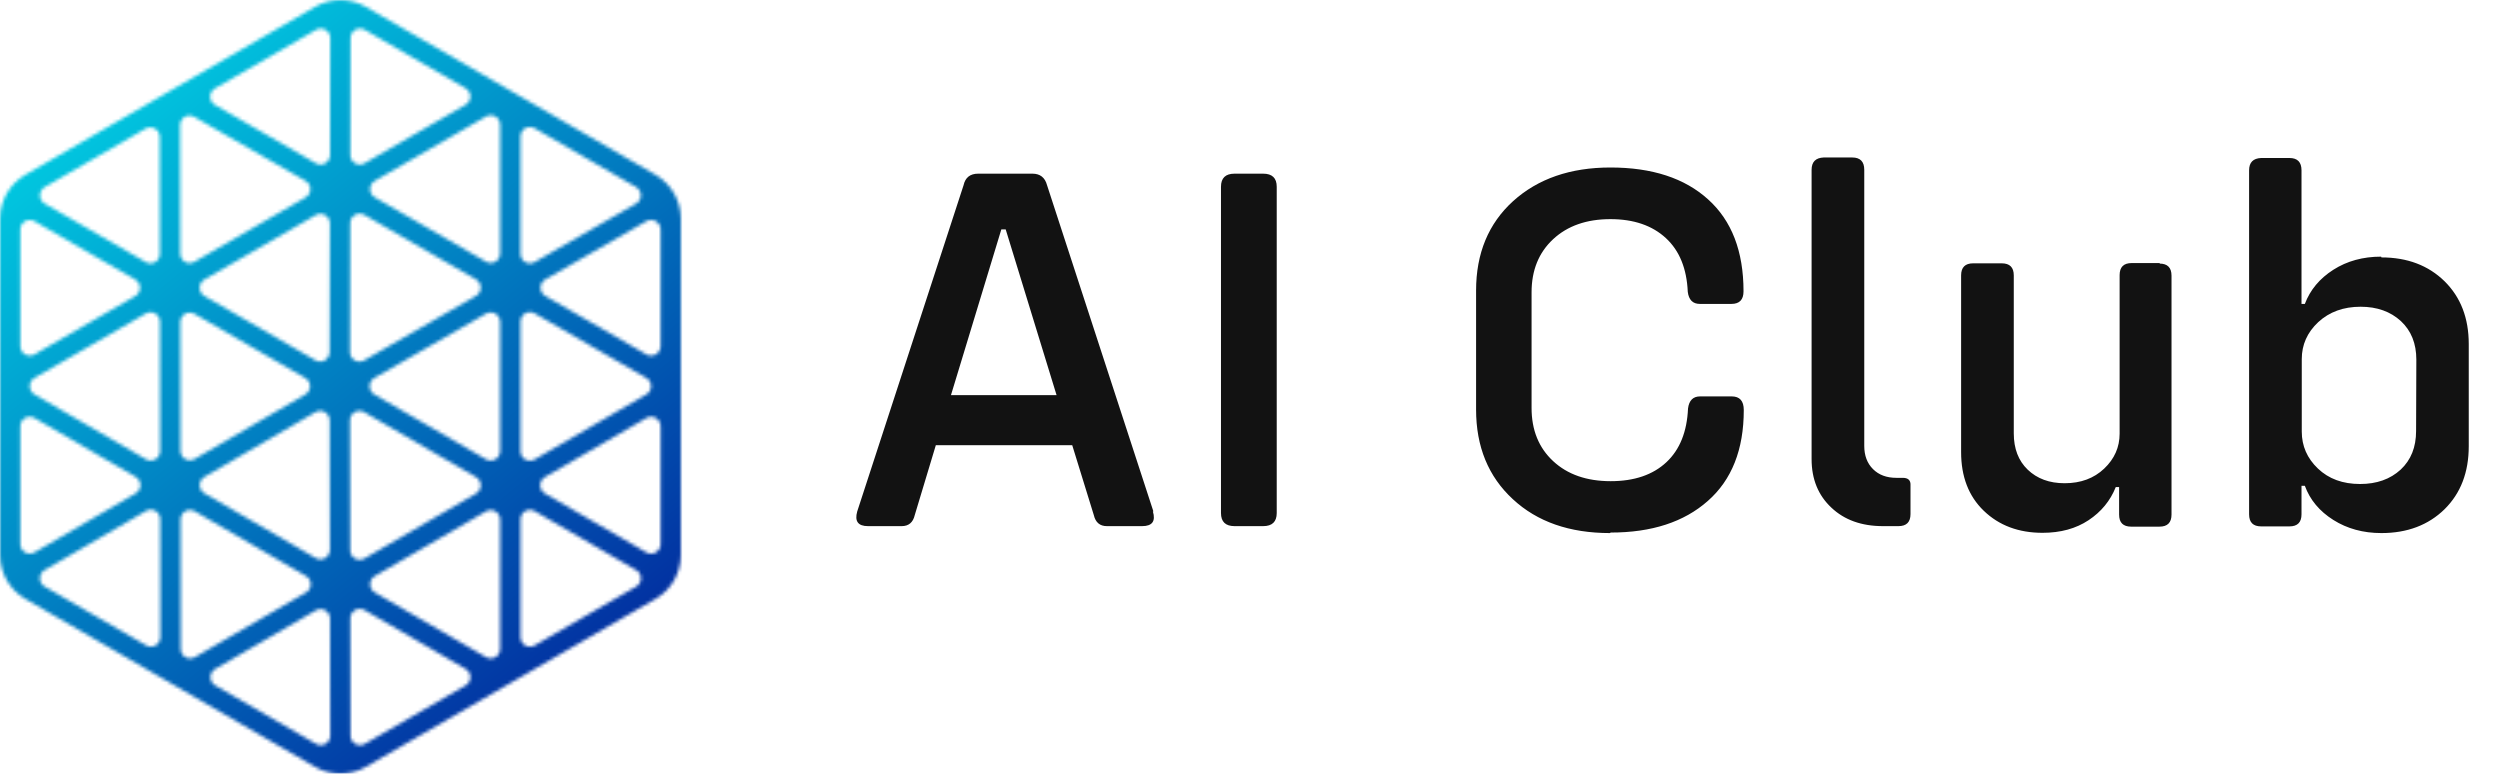 <svg width="727" height="225" viewBox="0 0 727 225" fill="none" xmlns="http://www.w3.org/2000/svg">
<path d="M335.413 148.742H335.263C336.11 151.581 335.064 153 332.125 153H321.891C319.849 153 318.579 151.929 318.081 149.788L311.805 129.467H272.136L266.01 149.788C265.512 151.929 264.242 153 262.2 153H252.413C249.524 153 248.479 151.581 249.275 148.742L280.204 53.864C280.702 51.623 282.122 50.502 284.462 50.502H300.226C302.467 50.502 303.886 51.623 304.484 53.864L335.413 148.742ZM276.543 114.899H307.248L292.456 66.713H291.186L276.543 114.899ZM359.02 153C356.38 153 355.061 151.73 355.061 149.19V54.312C355.061 51.772 356.38 50.502 359.02 50.502H367.312C369.952 50.502 371.272 51.772 371.272 54.312V149.19C371.272 151.73 369.952 153 367.312 153H359.02ZM468.391 154.868L468.167 155.017C456.413 155.017 447 151.73 439.928 145.156C432.806 138.582 429.245 129.891 429.245 119.083V84.494C429.245 73.686 432.831 65.02 440.002 58.496C447.224 51.971 456.662 48.709 468.316 48.709C480.419 48.709 489.882 51.797 496.705 57.973C503.578 64.148 507.015 73.064 507.015 84.718C507.015 87.158 505.844 88.378 503.503 88.378H494.314C492.272 88.378 491.102 87.208 490.803 84.867C490.504 78.094 488.388 72.889 484.453 69.253C480.469 65.568 475.09 63.725 468.316 63.725C461.394 63.725 455.84 65.668 451.657 69.552C447.473 73.437 445.381 78.592 445.381 85.017V118.635C445.381 125.06 447.473 130.214 451.657 134.099C455.84 137.984 461.418 139.926 468.391 139.926C475.264 139.926 480.668 138.083 484.603 134.398C488.487 130.762 490.579 125.558 490.878 118.784C491.177 116.443 492.347 115.273 494.389 115.273H503.578C505.919 115.273 507.089 116.593 507.089 119.232C507.089 130.737 503.603 139.553 496.63 145.679C489.708 151.805 480.294 154.868 468.391 154.868ZM547.655 153H547.581C541.355 153 536.35 151.207 532.564 147.621C528.729 144.035 526.812 139.329 526.812 133.501V49.381C526.812 47.09 527.982 45.895 530.323 45.795H538.616C540.957 45.795 542.127 46.991 542.127 49.381V129.691C542.127 132.48 542.974 134.722 544.667 136.415C546.36 138.108 548.626 138.955 551.465 138.955H553.333C554.927 138.955 555.674 139.702 555.574 141.196V149.489C555.574 151.83 554.404 153 552.063 153H547.655ZM628.115 76.5L627.965 76.649C630.306 76.649 631.477 77.82 631.477 80.161V149.638C631.477 151.979 630.306 153.149 627.965 153.149H619.748C617.407 153.149 616.236 151.979 616.236 149.638V141.645H615.265C613.671 145.629 611.032 148.841 607.346 151.282C603.661 153.722 599.203 154.942 593.974 154.942C587.001 154.942 581.298 152.801 576.866 148.518C572.483 144.284 570.292 138.606 570.292 131.484V80.086C570.292 77.745 571.462 76.575 573.803 76.575H582.095C584.436 76.575 585.606 77.745 585.606 80.086V126.031C585.606 130.463 586.951 133.975 589.641 136.564C592.38 139.204 595.966 140.524 600.398 140.524C605.08 140.524 608.915 139.104 611.903 136.266C614.892 133.427 616.386 130.04 616.386 126.105V80.011C616.386 77.67 617.556 76.5 619.897 76.5H628.115ZM692.438 74.632L692.512 74.856C700.033 74.856 706.159 77.172 710.89 81.804C715.572 86.436 717.913 92.512 717.913 100.033V129.766C717.913 137.336 715.572 143.438 710.89 148.069C706.159 152.701 700.033 155.017 692.512 155.017C687.233 155.017 682.576 153.747 678.542 151.207C674.508 148.667 671.744 145.355 670.25 141.271H669.278V149.563C669.278 151.904 668.108 153.075 665.767 153.075H657.549C655.208 153.075 654.038 151.904 654.038 149.563V49.531C654.038 47.24 655.208 46.044 657.549 45.945H665.767C668.108 45.945 669.278 47.14 669.278 49.531V88.378H670.25C671.793 84.294 674.558 80.982 678.542 78.442C682.526 75.902 687.158 74.632 692.438 74.632ZM702.598 125.358L702.672 104.59C702.672 99.908 701.178 96.173 698.19 93.384C695.152 90.595 691.242 89.2 686.461 89.2C681.48 89.2 677.372 90.694 674.134 93.683C670.947 96.671 669.353 100.257 669.353 104.44V125.508C669.353 129.691 670.922 133.277 674.06 136.266C677.197 139.254 681.281 140.748 686.312 140.748C691.143 140.748 695.077 139.354 698.115 136.564C701.104 133.775 702.598 130.04 702.598 125.358Z" fill="#121212"/>
<mask id="mask0_217_27" style="mask-type:alpha" maskUnits="userSpaceOnUse" x="0" y="0" width="198" height="225">
<g clip-path="url(#clip0_217_27)">
<path d="M91.64 1.981L7.36 50.842C2.805 53.483 0 58.362 0 63.642V161.358C0 166.639 2.805 171.518 7.36 174.158L91.64 223.02C96.194 225.66 101.806 225.66 106.36 223.02L190.641 174.158C195.195 171.518 198 166.639 198 161.358V63.642C198 58.362 195.195 53.483 190.641 50.842L106.36 1.981C101.806 -0.66 96.195 -0.66 91.64 1.981ZM187.961 160.645L158.467 143.521C156.634 142.456 156.632 139.798 158.465 138.732L187.958 121.565C189.795 120.496 192.096 121.827 192.096 123.959V158.25C192.096 160.38 189.798 161.712 187.961 160.645ZM39.338 86.099L10.037 103.068C8.2 104.131 5.905 102.8 5.905 100.671V66.74C5.905 64.611 8.199 63.28 10.036 64.343L39.337 81.305C41.176 82.369 41.176 85.034 39.338 86.099V86.099ZM138.414 86.055L105.902 104.794C104.063 105.854 101.771 104.518 101.775 102.39L101.843 64.888C101.847 62.762 104.139 61.434 105.974 62.496L138.417 81.258C140.259 82.323 140.257 84.993 138.414 86.055ZM145.449 93.615V131.166C145.449 133.297 143.151 134.628 141.314 133.561L108.859 114.717C107.02 113.649 107.024 110.983 108.866 109.922L141.322 91.215C143.159 90.156 145.449 91.488 145.449 93.615ZM155.484 91.13L187.962 109.913C189.8 110.975 189.804 113.636 187.969 114.704L155.491 133.606C153.654 134.676 151.354 133.345 151.354 131.213V93.528C151.354 91.399 153.647 90.068 155.484 91.13V91.13ZM141.318 76.096L108.988 57.398C107.149 56.335 107.148 53.669 108.987 52.604L141.317 33.882C143.154 32.818 145.449 34.149 145.449 36.278V73.698C145.449 75.827 143.155 77.158 141.318 76.096V76.096ZM91.722 104.775L59.438 86.094C57.599 85.03 57.599 82.365 59.437 81.301L91.803 62.556C93.642 61.49 95.939 62.827 95.935 64.959L95.853 102.384C95.849 104.51 93.557 105.837 91.722 104.775ZM46.526 93.564L46.569 131.163C46.572 133.296 44.271 134.63 42.432 133.56L10.028 114.703C8.194 113.635 8.197 110.975 10.033 109.912L42.394 91.171C44.229 90.108 46.523 91.436 46.526 93.564ZM56.562 91.274L88.783 109.925C90.619 110.987 90.623 113.646 88.791 114.714L56.613 133.476C54.778 134.547 52.476 133.218 52.474 131.087L52.431 93.674C52.428 91.544 54.724 90.21 56.562 91.274ZM5.905 158.236V123.96C5.905 121.827 8.206 120.496 10.043 121.565L39.465 138.685C41.296 139.751 41.297 142.406 39.467 143.474L10.046 160.629C8.208 161.701 5.905 160.37 5.905 158.236ZM91.731 119.856C93.566 118.786 95.866 120.113 95.87 122.244L95.937 159.891C95.941 162.025 93.639 163.36 91.8 162.29L59.451 143.465C57.62 142.4 57.619 139.746 59.449 138.679L91.731 119.856V119.856ZM101.844 160.03L101.775 122.254C101.771 120.121 104.071 118.786 105.91 119.853L138.438 138.74C140.271 139.804 140.273 142.462 138.44 143.529L105.981 162.419C104.146 163.487 101.848 162.16 101.844 160.031L101.844 160.03ZM158.568 81.275L187.968 64.329C189.805 63.27 192.095 64.602 192.095 66.729V100.675C192.095 102.804 189.802 104.135 187.965 103.073L158.565 86.072C156.723 85.007 156.725 82.338 158.568 81.275L158.568 81.275ZM184.994 54.414C186.834 55.48 186.83 58.148 184.988 59.209L155.481 76.218C153.644 77.277 151.354 75.945 151.354 73.818V39.704C151.354 37.574 153.65 36.242 155.487 37.307L184.994 54.414H184.994ZM101.879 45.083L101.941 11.054C101.945 8.927 104.24 7.6 106.075 8.663L135.409 25.669C137.247 26.733 137.246 29.397 135.408 30.461L106.012 47.485C104.173 48.55 101.876 47.215 101.88 45.083H101.879ZM62.498 25.722L91.903 8.671C93.742 7.605 96.041 8.94 96.037 11.072L95.975 45.092C95.971 47.218 93.679 48.546 91.844 47.485L62.501 30.515C60.662 29.452 60.66 26.787 62.498 25.722ZM88.873 57.411L56.539 76.138C54.703 77.201 52.409 75.873 52.406 73.745L52.359 36.384C52.357 34.257 54.647 32.923 56.485 33.98L88.866 52.613C90.71 53.675 90.714 56.344 88.873 57.411ZM12.997 54.422L42.325 37.415C44.161 36.351 46.456 37.679 46.459 39.808L46.502 73.816C46.505 75.946 44.209 77.28 42.37 76.216L12.999 59.215C11.16 58.151 11.159 55.488 12.997 54.422ZM42.503 187.686L12.974 170.569C11.14 169.506 11.136 166.849 12.968 165.78L42.454 148.588C44.289 147.518 46.59 148.846 46.593 150.977L46.636 185.287C46.638 187.418 44.341 188.752 42.502 187.687L42.503 187.686ZM56.635 148.679L88.998 167.514C90.829 168.58 90.829 171.235 88.998 172.301L56.682 191.108C54.846 192.176 52.547 190.848 52.545 188.718L52.498 151.076C52.495 148.942 54.797 147.609 56.635 148.678V148.679ZM62.572 194.537L91.838 177.503C93.673 176.435 95.971 177.762 95.975 179.892L96.037 213.929C96.041 216.061 93.743 217.396 91.904 216.33L62.576 199.327C60.741 198.263 60.739 195.604 62.572 194.537ZM101.941 213.946L101.879 179.818C101.876 177.684 104.178 176.35 106.016 177.419L135.427 194.533C137.26 195.6 137.258 198.259 135.423 199.323L106.075 216.337C104.24 217.401 101.945 216.074 101.941 213.946ZM109.002 167.514L141.312 148.711C143.149 147.642 145.449 148.973 145.449 151.105V188.711C145.449 190.843 143.149 192.174 141.312 191.105L109.002 172.302C107.17 171.236 107.17 168.58 109.002 167.514ZM151.354 185.297V151.035C151.354 148.904 153.652 147.573 155.488 148.64L185.015 165.784C186.85 166.849 186.849 169.51 185.013 170.575L155.487 187.693C153.65 188.758 151.354 187.427 151.354 185.297Z" fill="black"/>
</g>
</mask>
<g mask="url(#mask0_217_27)">
<rect x="-24" y="-20" width="243" height="260" fill="url(#paint0_linear_217_27)"/>
</g>
<defs>
<linearGradient id="paint0_linear_217_27" x1="-24" y1="-29.5" x2="192" y2="234" gradientUnits="userSpaceOnUse">
<stop stop-color="#00FFF7"/>
<stop offset="1" stop-color="#021194"/>
</linearGradient>
<clipPath id="clip0_217_27">
<rect width="198" height="225" fill="white"/>
</clipPath>
</defs>
</svg>

